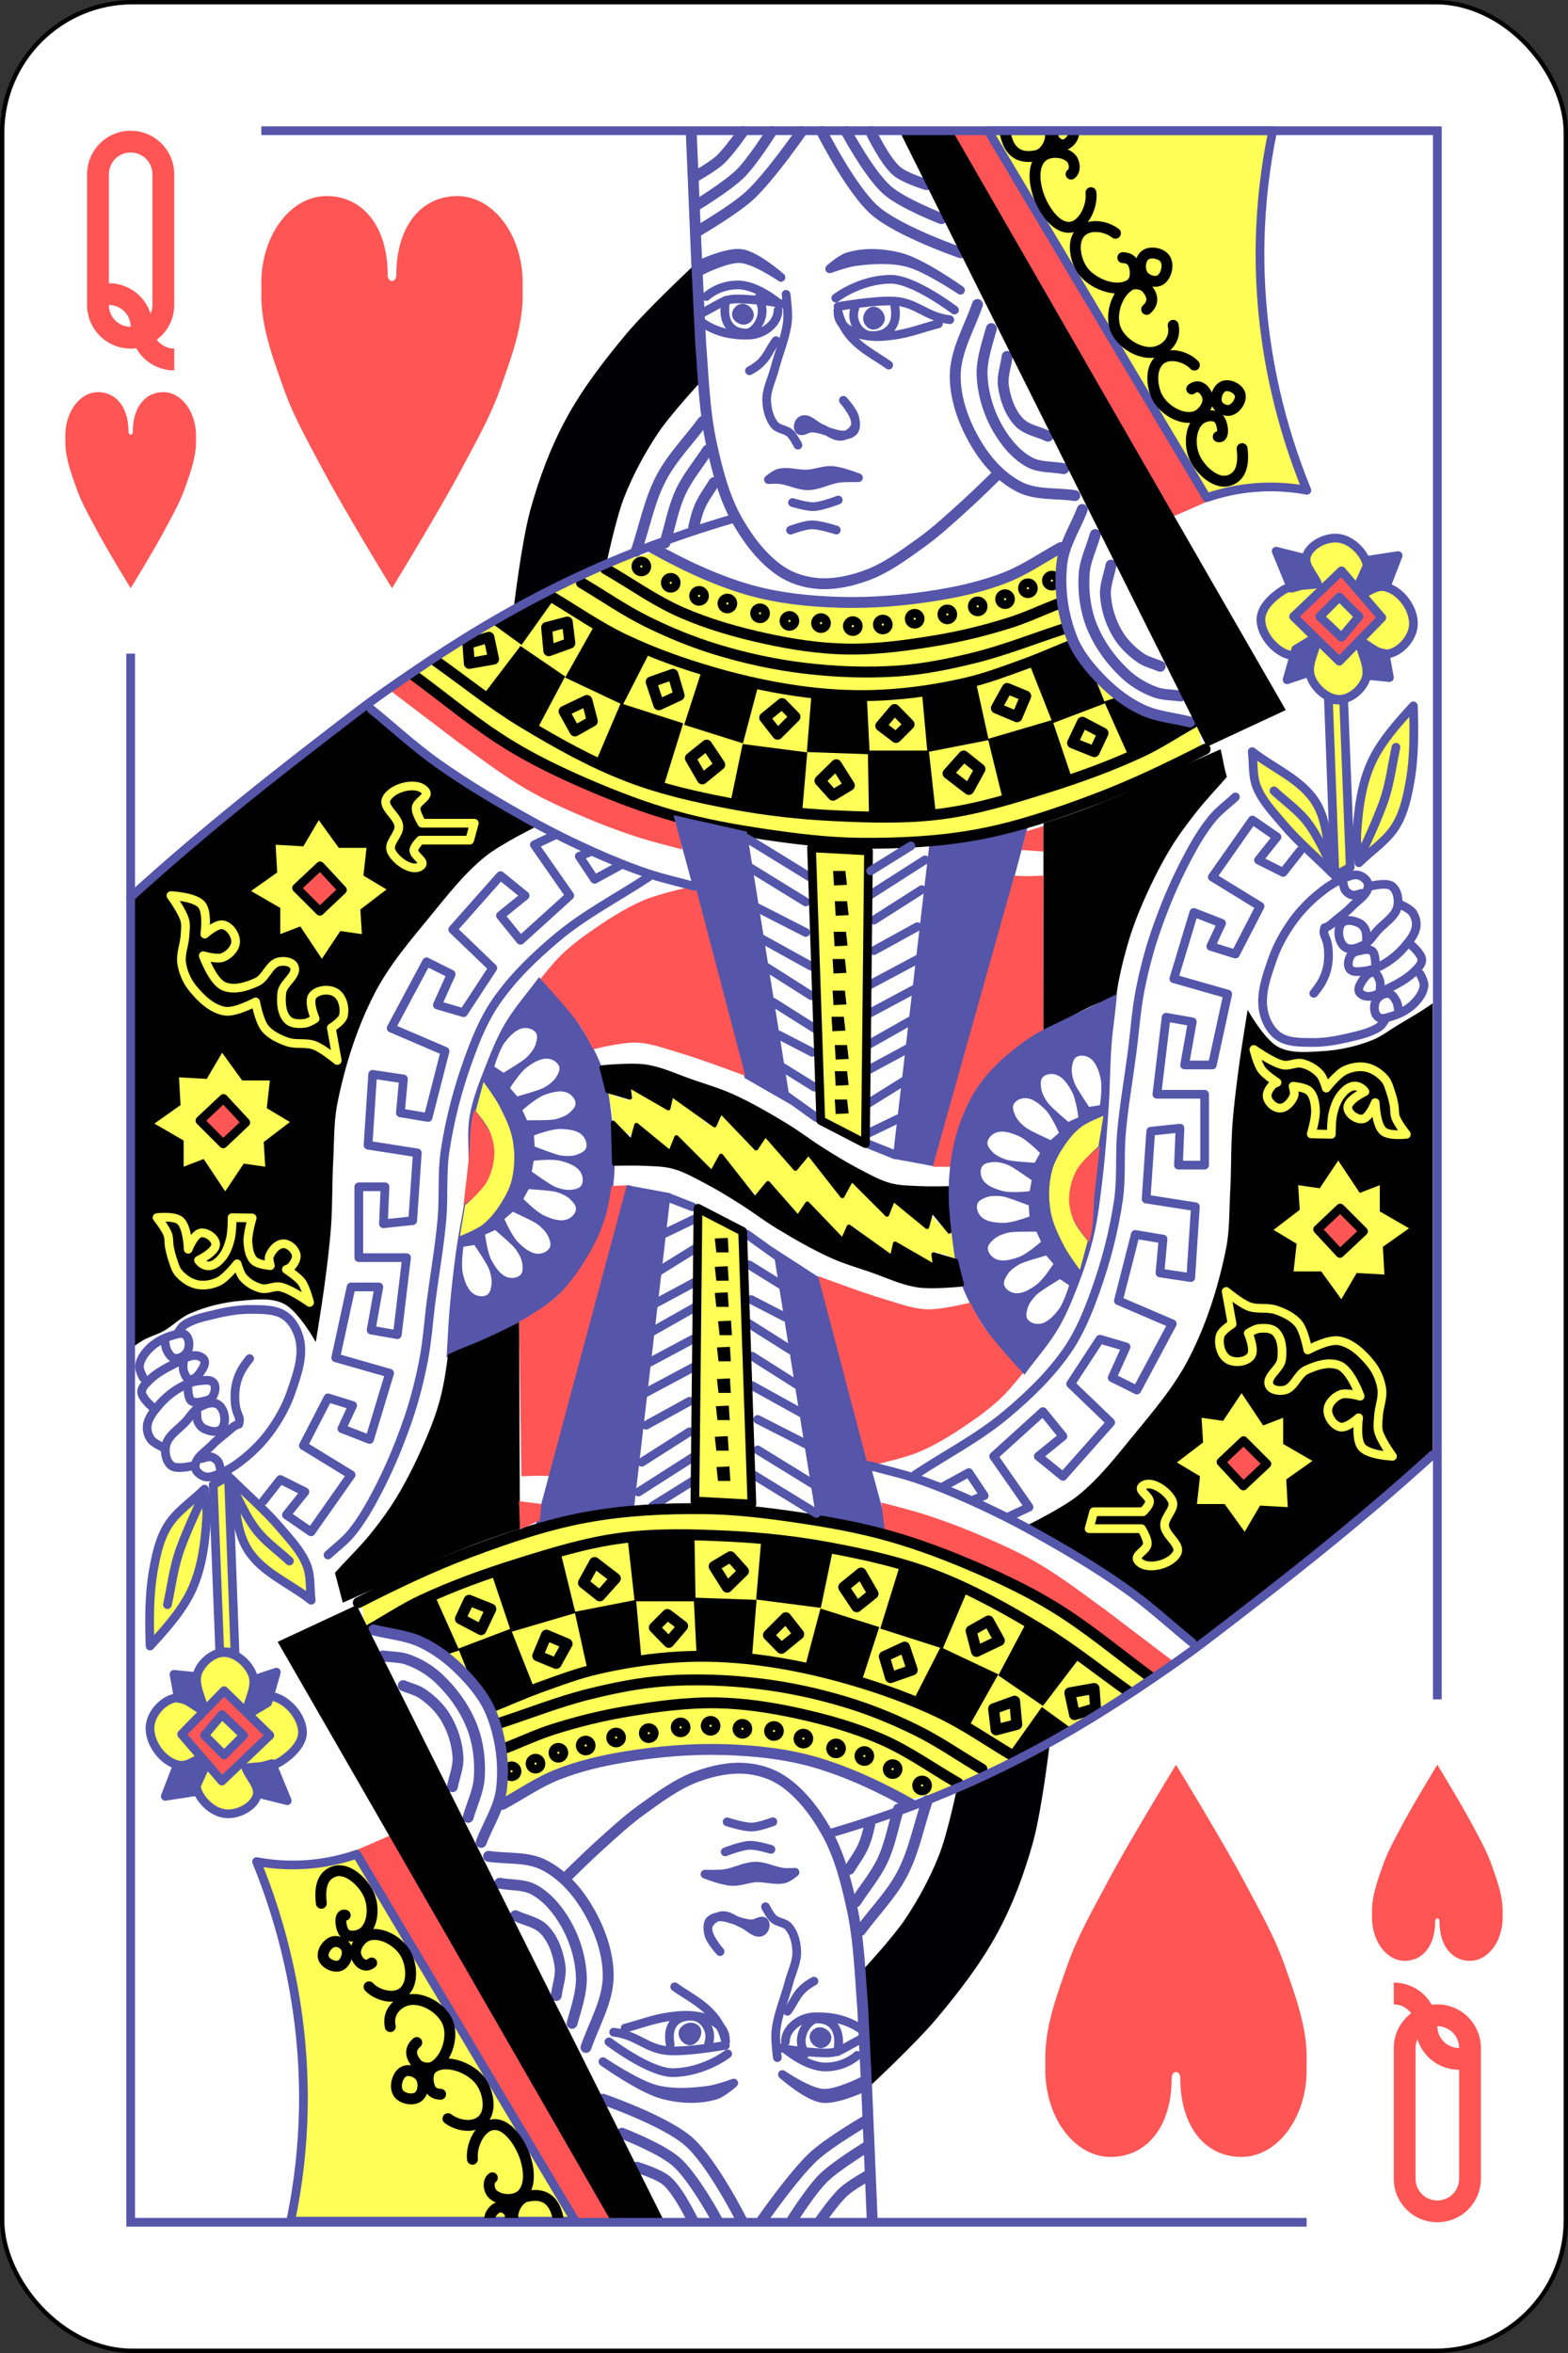 <svg xmlns="http://www.w3.org/2000/svg" xmlns:v="https://vecta.io/nano" xmlns:xlink="http://www.w3.org/1999/xlink" width="360" height="540"><rect width="100%" height="100%" fill="#333333" stroke="none"/><style>.B{stroke-linejoin:round}.C{fill:none}.D{stroke-width:2}.E{stroke-linecap:round}.F{stroke-width:2.5}.G{stroke:#55a}.H{stroke:#5456aa}.I{stroke:#000}.J{fill:#f55}.K{fill:#ff5}.L{fill:#55a}.M{fill:#ffff57}</style><rect width="359" height="539" x=".5" y=".5" fill="#fff" class="I" rx="29.944"/><path d="M30 30a10 10 0 0 0-10 10v30a10 10 0 0 0 10 10 10.12 10.12 0 0 0 1.281-.094A9.97 9.97 0 0 0 40 85v-5c-1.64 0-3.088-.812-4-2.031 2.424-1.825 4-4.701 4-7.969V40a10 10 0 0 0-10-10zm0 5a5 5 0 0 1 5 5v30c0 .716-.167 1.384-.437 2-1.275-4.056-5.085-7-9.562-7V40a5 5 0 0 1 5-5zm-5 35a5 5 0 0 1 5 5 5 5 0 0 1-5-5zm305 440a10 10 0 0 0 10-10v-30a10 10 0 0 0-10-10c-.434 0-.862.04-1.281.094-1.713-3.049-4.972-5.094-8.719-5.094v5c1.64 0 3.088.812 4 2.031-2.424 1.825-4 4.701-4 7.969v30a10 10 0 0 0 10 10zm0-5a5 5 0 0 1-5-5v-30c0-.716.167-1.384.438-2 1.275 4.057 5.085 7 9.563 7v25a5 5 0 0 1-5 5zm5-35a5 5 0 0 1-5-5 5 5 0 0 1 5 5z" class="J"/><path d="M144.719 248.656l-.5 3.281-.125.813-1.125-1.094-.281.531-3.156-1.406.844 3.719.344 2.906.375 1.219 3.875 2 1.094-2.5 5.594 5.156 2.25 2.094 1-2.906.563-1.625 6.406 6.156 2 1.969 1.188-2.562.688-1.437 5.906 7.219 2.124 2.437 1.531-1.937 1.25-1.562 5.095 6.001 2.188 2.531 1.188-3.125.281-.719 6.344 6.844 2.656 2.875.781-3.844.125-.594.906 1.125.25-.531 6.25 5.469 2.563 2.219.719-3.312.219-.969 1.094 1.063.063-.219 4.281 3.188 2.656 1.969.5-3.281.125-.812 1.125 1.094.281-.531 3.188 1.406-.625-2.75 1.031.313-1.346-3.209-2.654-2.197-1.875-2-1.094 2.5-5.594-5.156-2.25-2.094-1 2.906-.562 1.625-6.406-6.156-2-1.969-1.187 2.563-.687 1.438-5.906-7.219-1.771-2.348-1.531 1.938-1.25 1.563-5.448-6.089-2.187-2.531-1.187 3.125-.281.719-6.344-6.844-2.656-2.875-.781 3.844-.125.594-.906-1.125-.25.531-6.25-5.469-2.562-2.219-.719 3.313-.219.969-1.094-1.062-.062.219-4.281-3.187z" class="K"/><path d="M213.503 192.682l-8.546 73.211 10.071 1.871 20.988-78.16zm-89.759 31.595c-2.593 3.536-5.552 6.83-7.778 10.607-1.714 2.907-3.014 6.049-4.243 9.192-1.533 3.922-3.178 7.87-3.889 12.021-.756 4.416.053 8.974-.354 13.435-.553 6.059-2.021 12.001-2.828 18.031-.567 4.231-1.045 8.475-1.414 12.728-.327 3.764-.471 7.542-.707 11.314l9.546-4.596c3.81-1.928 7.836-3.533 11.314-6.01 3.803-2.709 7.455-5.807 10.253-9.546 2.368-3.165 4.057-6.855 5.303-10.607 1.252-3.769 1.859-7.763 2.109-11.727.281-4.456-.14-8.945-.695-13.375-.448-3.578-.891-7.218-2.121-10.607-1.512-4.164-3.884-7.996-6.364-11.667-1.453-2.151-3.205-4.089-4.95-6.01-1.008-1.111-2.121-2.121-3.182-3.182z" class="L"/><use class="J" xlink:href="#B"/><path d="M30 206l21.75-18.5c6.615-5.339 13.506-10.325 20.25-15.5l13-10 14.5 11.5c3.959 3.054 7.834 6.236 12 9 3.859 2.56 12 7 12 7s-8.387 4.103-12 7c-4.784 3.837-8.614 8.755-12.5 13.5-4.69 5.726-9.605 11.424-13 18-4.038 7.821-6.744 16.375-8.5 25-.9 4.422-.758 8.994-1 13.5-.268 4.996-.14 10.01-.5 15-.326 4.516-.906 9.011-1.5 13.5-.576 4.346-2 13-2 13s-3.886-7.008-7.25-8.75c-2.895-1.499-6.502-1.024-9.75-.75-4.109.346-8.229 1.332-12 3-2.198.972-3.894 2.841-6 4-1.438.791-3.062 1.209-4.5 2-1.053.579-3 2-3 2z"/><use fill="#000004" xlink:href="#C"/><path fill="#ff5455" d="M217.369 30l51.392 88.796 8.321-3.636L227.102 30z"/><path d="M292.217 30c-1.781 8.491-2.757 17.151-2.913 25.826-.203 11.302.99 22.625 3.478 33.652 1.774 7.865 4.206 15.582 7.261 23.043-3.991-.749-8.084-.954-12.13-.609-3.7.316-7.36 1.092-10.87 2.304L226.87 30h65.348" class="B D E G K"/><use fill="#ffff58" xlink:href="#D"/><g class="I B C F"><g class="E"><use xlink:href="#E"/><use xlink:href="#F"/></g><use xlink:href="#G"/><use class="E" xlink:href="#H"/><path d="M230.696 30c.913 5.884 4.284 6.336 7.304 5.696 2.106-.446 3.747-3.596 3.043-5.696m1.044 0c-1.016 1.694.584 3.169 1.826 3.261 1.37.101 3.011-1.934 2.519-3.261"/><use class="E" xlink:href="#I"/><use xlink:href="#J"/><use class="E" xlink:href="#K"/></g><g class="G B"><path d="M158.69 30l1.25 29.869.937 19.055c.607 7.727.827 15.548 2.499 23.116 1.328 6.013 2.875 12.15 5.935 17.493 2.531 4.42 5.763 8.725 9.996 11.558 2.463 1.648 5.48 2.58 8.434 2.811 3.789.297 7.679-.561 11.246-1.874 4.558-1.678 8.548-4.667 12.495-7.497 3.662-2.626 6.962-5.729 10.309-8.747 2.57-2.318 7.497-7.185 7.497-7.185" class="C F"/><g class="E C"><path d="M170.56 30.193s-3.231 4.665-5.31 6.56c-1.665 1.517-5.623 3.749-5.623 3.749m17.494-10.309s-4.321 6.863-7.185 9.684c-2.923 2.88-9.996 7.185-9.996 7.185m24.053-16.869s-7.246 10.413-11.871 14.682c-3.523 3.252-11.871 8.122-11.871 8.122m28.428-22.804s6.702 13.33 12.183 18.118c5.506 4.81 19.68 9.684 19.68 9.684" class="F"/><path d="M194.302 30.193s5.276 9.822 9.371 13.432c3.529 3.111 12.495 6.56 12.495 6.56" class="F"/><path d="M199.924 30.193s3.194 6.709 5.935 9.059c1.91 1.638 6.872 3.124 6.872 3.124" class="F"/><use class="D" xlink:href="#L"/></g><g class="L D"><use xlink:href="#M"/><use xlink:href="#N"/><use xlink:href="#O"/><use xlink:href="#P"/></g><g class="C E D"><path d="M192.453 114.754s-3.678 1.442-5.616 1.513c-1.656.061-4.881-.938-4.881-.938m-3.289-45.796s-4.791-4.101-9.136-4.142c-4.65-.044-7.392 2.662-7.392 2.662m56.997 3.102s-9.376-7.14-14.706-7.066c-7.19.1-12.541 4.317-12.541 4.317m26.167 4.972c-5.516-.693-7.469-3.855-12.543-4.252-4.351-.341-13.101 1.231-13.101 1.231m-30.788 1.259c5.033-2.648 4.77-3.255 9.849-2.926 6.552.425 8.416 1.212 8.065 1.072m35.905 4.55c-4.938 1.285-7.292 2.526-12.893 2.904-4.15.28-9.712-1.033-10.135-5.171"/><path d="M205.441 70.302c.952 5.125-2.451 7.071-5.806 6.673-2.276-.27-4.423-3.247-3.371-6.198"/></g><g class="L D"><path d="M199.177 73.152c-.019-.744.611-1.743 1.355-1.775.806-.035 1.68.983 1.629 1.788-.048.754-.972 1.531-1.726 1.47-.646-.052-1.242-.835-1.259-1.483z"/><use xlink:href="#Q"/></g><g class="C E"><path d="M178.166 78.178c-1.935 2.523-2.046 4.74-6.095 6.912m20.29-13.842c1.609 7.205 7.236 9.358 11.682 12.543m-42.502-9.545c2.711 1.793 6.166 2.827 10.551 2.643 3.249-.136 6.52-2.665 6.536-5.667m-11.986-2.303c-.977 4.985 1.136 7.632 4.942 7.495 1.674-.06 5.045-4.168 2.475-7.994m17.955 53.224s-3.755-1.23-5.693-1.191c-1.656.034-4.82 1.215-4.82 1.215" class="D"/><g class="F"><use xlink:href="#R"/><use xlink:href="#S"/><use xlink:href="#T"/><use xlink:href="#U"/><use xlink:href="#V"/><path d="M161.393 96.7c-3.194 4.329-7.085 8.222-9.581 12.988-2.749 5.249-3.833 11.214-5.749 16.821m16.395-23.208c-2.058 3.194-4.57 6.137-6.175 9.581-1.726 3.703-2.413 7.807-3.62 11.711m11.285-13.84c-1.065 1.774-2.357 3.431-3.194 5.323-.697 1.577-.994 2.753-1.49 4.953"/><use xlink:href="#W"/></g></g></g><g class="I B C E F"><use xlink:href="#X"/><use xlink:href="#Y"/><use xlink:href="#Z"/><use xlink:href="#a"/></g><path d="M125.18 136.163l-12.68 6.587 7.25 5.25 7.18-10.087zm11.239 7.494L129.75 155.5l13.25 6.25 5.75-11.25zM161 154.25l-3.919 12.093 13.5 4.25L174 157.657zm25.25 5.75l-1 12.593 14.424.506L199 159.5z"/><path d="M211.75 159.75l1.163 12.843 14.087-2.75-2.907-13.18zm24.663-7.18l5.293 13.397 12.029-4.57L250.75 154l-4.5-6.25zM111.5 158.75l8-10.5 10.25 7-6.419 12.093zm25.244 16.18l5.761-13.523L156.848 166l-4.348 14z"/><path d="M167.669 184.36l2.831-13.61 14.843 1.919-1.169 13.674zm31.831 2.39l-.25-14.5h14l1.5 13.5-15.5 2zm30.5-4.25l-3.174-12.924 14.767-4.337 4.337 12.848-15.68 5.413zm28.75-9.75L253.5 161l3-1 15.75 7z"/><g class="B C F I"><path d="M107.413 147.68l.337 4.57 5.581-.989-1.081-5.011zM125.5 144l4.75-1.25.587 4.843-4.837 1.75zm4 19.25l5.25-2.5 1.25 4.75-4 2.25zm20-6.75l5-1.75 1.424 4.843-4.674 2.157zm9 17.5l2.75 4.75 4-3.25-3-4.5zm17.064-9.285l3.988-3.25 2.977 3.035-4 4zm12.686 14.459L192 175.5l3 4.75-3.75 2.25zm13.965-12.596l3.174-3.75 3.331 3.407-3 3zm15.448 10.928l3.587-4.006 3.75 3-2.565 4.669zM228.75 162.5l2.5-4.5 4.25 1.75-2 4.75zm17.5 8l2.25-4.75 4.75 2.5-2 4.25z"/><use class="E" xlink:href="#b"/><use xlink:href="#c"/><use x="6.75" y="3.75" xlink:href="#c"/><use x="13.25" y="6.75" xlink:href="#c"/><use x="19.75" y="8.5" xlink:href="#c"/><use x="27.25" y="10.75" xlink:href="#c"/><use x="34" y="12.5" xlink:href="#c"/><use x="41.25" y="13" xlink:href="#c"/><use x="48.55" y="13.687" xlink:href="#c"/><use x="55.437" y="13.324" xlink:href="#c"/><use x="62.75" y="12" xlink:href="#c"/><use x="70.25" y="11" xlink:href="#c"/><use x="77.225" y="9.162" xlink:href="#c"/><use x="83.5" y="7.5" xlink:href="#c"/><use x="88.75" y="5" xlink:href="#c"/><use x="94.25" y="3.25" xlink:href="#c"/></g><g class="G E B C"><g class="D"><use xlink:href="#d"/><use xlink:href="#e"/><use xlink:href="#f"/><use xlink:href="#g"/><use xlink:href="#h"/><use xlink:href="#i"/></g><use class="F" xlink:href="#j"/><path d="M168.207 119.057c-29.428 8.653-51.29 20.051-74.051 35.631-3.961 2.711-7.915 5.438-11.73 8.351C64.484 176.735 47.201 190.239 30 205.9" class="D"/></g><path d="M206.484 30l70.598 141.389 18.118-8.434L218.667 30z"/><g class="B C D E H"><path d="M60.458 344.485l3.889-4.95 5.657 2.828-4.243 5.303 5.657 3.889 9.192-13.081-10.96-6.718 5.657-10.96 5.657 1.768-2.475 5.303 6.364 2.475 4.596-15.203-12.374-3.536 3.536-16.263h6.364l-1.768 9.899 6.01 1.061 2.121-17.678h-10.96V272.36h6.01l-.354 8.485 6.718-.707 1.061-15.556-11.314-1.768 1.061-16.263 7.071 1.061-.707 7.778 6.364 1.061 3.889-15.203-12.374-5.303 8.132-15.203 5.657 2.828-3.182 7.071 6.01 1.768 6.718-10.253-9.192-8.839 10.96-12.374 5.657 4.596-5.657 4.596 4.596 5.657 11.314-10.253-8.132-11.667 5.023-2.371m7.487 4.131l-2.202.881 3.523 5.284 6.165-3.376"/><use xlink:href="#k"/></g><use class="M" xlink:href="#l"/><path d="M68.091 203.794l5.406-5.077 5.119 5.521-5.18 4.897z" class="B D I J"/><path d="M154.624 187.068l16.849 3.786 10.046 62.604-10.546-6.053z" class="L"/><g class="J"><use xlink:href="#m"/><use xlink:href="#n"/></g><use fill="#fff" xlink:href="#o"/><use class="K" xlink:href="#p"/><path d="M138.131 244.985s6.707-.687 10.008-.202c3.798.558 7.327 2.296 10.96 3.536 2.964 1.011 5.981 1.901 8.839 3.182 4.283 1.92 8.355 4.294 12.374 6.718 2.911 1.756 5.607 3.849 8.485 5.657 2.55 1.602 5.107 3.205 7.778 4.596 2.526 1.316 5.028 2.795 7.778 3.536 2.287.616 4.705.589 7.071.707 2.119.106 6.364 0 6.364 0l.177 9.899-4.066-4.95-1.061 3.889-7.778-6.364-1.414 3.536-8.132-8.132-2.121 3.889-7.778-9.899-2.987 3.615-6.912-7.858-2.121 3.182-8.132-8.485-1.414 3.182-9.899-7.071-.707 3.182-9.192-5.303.354 2.828-5.116-1.494z" class="B I"/><path d="M234.556 195.072l5.094.352-.002-5.844-4.023 1.202z" class="J"/><path d="M239.476 236.836l.111-47.914c6.01-1.886 10.942-3.71 16.281-5.907 5.276-2.171 10.338-4.83 15.539-7.175l8.839-3.889c.681 2.841.637 3.625 1.439 6.345-2.357 2.711-4.852 5.307-7.071 8.132-2.142 2.725-4.228 5.512-6.01 8.485-2.574 4.295-4.761 8.826-6.718 13.435-1.229 2.896-2.281 5.873-3.139 8.899-1.038 3.662-2.062 8.097-2.416 11.161-3.064 1.532-4.314 1.762-6.408 2.78-3.56 1.731-6.44 3.644-10.447 5.647z"/><path d="M239.597 200.942l-.01 37.83-7.071 5.303-7.425 8.485-3.536 8.132-1.414 7.071h-6.01l18.758-66.822c2.362.234 4.346.113 6.708 0z" class="J"/><g class="B D"><g stroke="#ff5"><use xlink:href="#q"/><path d="M39.244 205.538s5.501.227 7.071 2.121c1.437 1.733.707 6.718.707 6.718s2.707-2.496 4.243-2.121c1.557.38 2.865 2.287 2.828 3.889-.035 1.509-1.444 2.934-2.828 3.536-1.409.612-4.596-.354-4.596-.354s2.098 5.812 4.636 6.976c2.363 1.084 5.382.133 7.738-.966 2.041-.951 2.757-4.086 4.95-4.596 1.198-.279 3.034-.063 3.536 1.061.902 2.022-2.587 3.809-2.828 6.01-.234 2.134-.128 4.79 1.414 6.284.948.919 2.578.901 3.889.747.854-.1 2.351-1.061 2.351-1.061s-1.671-3.873-.583-5.263c1.099-1.405 3.791-1.652 5.303-.707 1.58.987 2.196 3.49 1.768 5.303-.3 1.273-2.774 2.774-2.774 2.774l1.36 7.479s-3.283-2.738-5.249-3.467c-1.958-.726-4.245-.096-6.214-.791-1.902-.67-3.887-1.599-5.154-3.168-1.335-1.653-2.121-6.01-2.121-6.01s-4.643 2.524-7.071 2.121c-3-.498-5.513-2.937-7.425-5.303-1.313-1.625-2.19-3.684-2.489-5.752-.302-2.083.646-4.167.762-6.269.065-1.177.265-2.397-.04-3.536-.56-2.09-3.182-5.657-3.182-5.657z"/><use xlink:href="#r"/></g><g class="C E H"><use xlink:href="#s"/><path d="M171.491 192.414l14.478 8.882M172 199l13 8m-12.25.75L185 214m-10.5 1.25l11.75 6.5M176 222l10.25 6.5m-8.75 1.5l9.5 6m-8.25 1.5l7.75 4m-6.75 3.5l7.25 4.5m25.379-52.168l-12.728 8.132m11.97-1.296l-11 7m10 1.5l-10 5.5m10.5 1.75l-11.25 6m10.75.75l-10.75 5.75m10.25 1.25l-11.5 6.5m10.25.25l-9.75 5.25m8.75 2.25l-9.25 5.75M187.5 256.5l-6.799-4.866m25.549 5.116L199.5 260m-.207 2.528l6.237 2.5"/></g><use class="H K" xlink:href="#t"/><path d="M296.5 135l-3.5-8.5 6 1.5 3 5.5zm15.5-1l2.5-5.5 6.5-1-2.5 6.5zm1.5 15l.5 6 5 .5-1-5.5zm-16 0l-2 7 4.5-1.5 2.5-8.5z" class="L H"/><g class="K H"><path d="M305 160.5l1.5 40.5 3.5-2-1.5-38.25z"/><use xlink:href="#u"/></g><path d="M320.5 171.5c-.833 3.833-1.324 7.758-2.5 11.5-1.299 4.134-5 12-5 12h0" class="C E H"/><use class="H K" xlink:href="#v"/><path d="M292.5 181.5c2.5 2.333 5.378 4.319 7.5 7 2.502 3.161 4 7 6 10.5" class="C E H"/><path d="M297 141.5l11-10.5 9.25 10.75-9.75 10z" class="H J"/><path d="M303 141.5l4.5-4.5 4.5 4.5-4 4.75z" class="H K"/></g><path d="M41.454 253.611l-.354-6.364 6.364.354L51 241.59l4.596 6.364h6.364l-.707 6.364 5.303 3.182-6.01 4.596.354 5.657-4.95-.707-4.243 6.364-4.95-7.425-4.596 1.768v-6.01l-6.718-3.889z" class="M"/><path d="M45.905 257.17l5.406-5.077 5.119 5.521-5.18 4.897z" class="B D I J"/><g fill="#fff"><use xlink:href="#w"/><use xlink:href="#x"/><use xlink:href="#y"/><use xlink:href="#z"/><use xlink:href="#AA"/><use xlink:href="#AB"/><use xlink:href="#AC"/><use xlink:href="#AD"/></g><path d="M186.323 194.578l2.121 62.579 10.253 5.303.707-67.175z" class="B D I K"/><use xlink:href="#AE"/><use x=".387" y="6.954" xlink:href="#AE"/><use x=".137" y="13.954" xlink:href="#AE"/><use x="-.113" y="20.204" xlink:href="#AE"/><use x="-.113" y="27.454" xlink:href="#AE"/><use x="-.363" y="33.454" xlink:href="#AE"/><use x=".387" y="39.954" xlink:href="#AE"/><use x=".387" y="45.954" xlink:href="#AE"/><use x=".387" y="52.454" xlink:href="#AE"/><path d="M209.125 194.125l-9.25 5.75" class="B C D E H"/><g transform="matrix(-1 0 0 -1 358.95 1052.112)"><path d="M239.765 748.66l-.177-47.376c6.01-1.886 10.942-3.71 16.281-5.907 5.276-2.171 10.338-4.83 15.539-7.175l8.839-3.889 1.802 6.829c-2.357 2.711-5.711 5.904-8.282 9.1-2.172 2.701-4.228 5.512-6.01 8.485-2.574 4.295-4.761 8.826-6.718 13.435-1.229 2.896-2.338 5.858-3.139 8.899-.879 3.337-1.457 7.128-1.811 10.192-3.064 1.532-5.252 2.169-7.84 3.34-2.858 1.293-4.478 2.062-8.485 4.066z"/><path d="M154.624 699.43l16.849 3.786 10.046 62.604-10.723-6.937z" class="L"/><path d="M209.125 706.487l-9.25 5.75" class="B C D E H"/><path d="M239.234 713.304l.53 35.477s-6.139 3.436-8.662 5.834c-3.061 2.908-5.478 6.482-7.601 10.132-1.486 2.555-2.651 5.311-3.536 8.132-.719 2.294-1.414 7.071-1.414 7.071l-4.419.177 18.031-66.822c2.362.234 4.709.113 7.071 0z" class="J"/><path d="M213.503 705.044l-8.546 73.211 10.071 1.871 20.988-78.16zm-89.759 31.595c-2.593 3.536-5.552 6.83-7.778 10.607-1.714 2.907-3.014 6.049-4.243 9.192-1.533 3.922-2.92 7.922-3.889 12.021-1.042 4.409-1.516 8.936-2.048 13.435-.66 5.578-1.054 11.186-1.417 16.791-.294 4.537-.277 9.092-.617 13.625-.292 3.896-.985 7.885-1.221 11.656l9.546-4.596c3.81-1.928 7.836-3.533 11.314-6.01 3.803-2.709 7.455-5.807 10.253-9.546 2.368-3.165 4.057-6.855 5.303-10.607 1.252-3.769 1.859-7.763 2.109-11.727.281-4.456-.14-8.945-.695-13.375-.448-3.578-.891-7.218-2.121-10.607-1.512-4.164-3.884-7.996-6.364-11.667-1.453-2.151-3.205-4.089-4.95-6.01-1.008-1.111-2.121-2.121-3.182-3.182z" class="L"/><use y="512.362" class="J" xlink:href="#B"/><path d="M30 718.362l21.75-18.5c6.615-5.339 13.506-10.325 20.25-15.5l13-10 14.5 11.5c3.959 3.054 7.834 6.236 12 9 3.859 2.56 12 7 12 7s-8.387 4.103-12 7c-4.784 3.837-8.614 8.755-12.5 13.5-4.69 5.726-9.605 11.424-13 18-4.038 7.821-6.744 16.375-8.5 25-.9 4.422-.758 8.994-1 13.5-.268 4.996-.14 10.01-.5 15-.326 4.516-.906 9.011-1.5 13.5-.576 4.346-2 13-2 13s-3.763-6.77-7-8.5c-2.955-1.579-6.656-1.192-10-1a37.88 37.88 0 0 0-11.5 2.5c-2.158.84-4.007 2.321-6 3.5l-5 3c-1.016.643-3 2-3 2z"/><use y="512.362" fill="#000004" xlink:href="#C"/><path fill="#ff5455" d="M217.369 542.362l51.392 88.796 8.321-3.636-49.981-85.161z"/><path d="M292.217 542.362c-1.781 8.491-2.757 17.151-2.913 25.826-.203 11.302.99 22.625 3.478 33.652 1.774 7.865 4.206 15.582 7.261 23.043-3.991-.749-8.084-.954-12.13-.609-3.7.316-7.36 1.092-10.87 2.304l-50.174-84.217h65.348" class="B D E G K"/><use y="512.362" fill="#ffff58" xlink:href="#D"/><g class="C B"><g class="E F I"><use y="512.362" xlink:href="#E"/><use y="512.362" xlink:href="#F"/></g><use y="512.362" class="F I" xlink:href="#G"/><use y="512.363" class="E F I" xlink:href="#H"/><path d="M230.696 542.362c.913 5.884 4.284 6.336 7.304 5.696 2.106-.446 3.747-3.596 3.043-5.696m1.044 0c-1.016 1.694.584 3.169 1.826 3.261 1.37.101 3.011-1.934 2.519-3.261" class="F I"/><use y="512.362" class="E F I" xlink:href="#I"/><use y="512.362" class="F I" xlink:href="#J"/><use y="512.363" class="E F I" xlink:href="#K"/><g class="G"><path d="M158.69 542.362l1.25 29.869.937 19.055c.607 7.726.827 15.548 2.499 23.116 1.328 6.013 2.875 12.15 5.935 17.493 2.531 4.42 5.763 8.725 9.996 11.558 2.463 1.648 5.48 2.58 8.434 2.811 3.789.297 7.679-.561 11.246-1.874 4.558-1.678 8.548-4.667 12.495-7.497 3.662-2.626 6.962-5.729 10.309-8.747 2.57-2.318 7.497-7.185 7.497-7.185" class="F"/><g class="E"><path d="M170.56 542.555s-3.231 4.665-5.31 6.56c-1.665 1.517-5.623 3.749-5.623 3.749m17.494-10.309s-4.321 6.863-7.185 9.684c-2.923 2.88-9.996 7.185-9.996 7.185m24.053-16.869s-7.246 10.413-11.871 14.682c-3.523 3.252-11.871 8.122-11.871 8.122m28.428-22.804s6.702 13.33 12.183 18.118c5.506 4.81 19.68 9.684 19.68 9.684" class="F"/><path d="M194.302 542.555s5.276 9.822 9.371 13.432c3.529 3.111 12.495 6.56 12.495 6.56" class="F"/><path d="M199.924 542.555s3.194 6.709 5.935 9.059c1.91 1.638 6.872 3.124 6.872 3.124" class="F"/><use y="512.362" class="D" xlink:href="#L"/></g></g></g><g class="L B D G"><use y="512.362" xlink:href="#M"/><use y="512.362" xlink:href="#N"/><use y="512.362" xlink:href="#O"/><use y="512.362" xlink:href="#P"/></g><g class="C E B D G"><path d="M192.453 627.116s-3.678 1.442-5.616 1.513c-1.656.061-4.881-.938-4.881-.938m-3.289-45.796s-4.791-4.101-9.136-4.142c-4.65-.044-7.392 2.662-7.392 2.662m56.997 3.102s-9.376-7.14-14.706-7.066c-7.19.1-12.541 4.317-12.541 4.317m26.167 4.972c-5.516-.693-7.469-3.855-12.543-4.252-4.351-.341-13.101 1.231-13.101 1.231m-30.788 1.259c5.033-2.648 4.77-3.255 9.849-2.926 6.552.425 8.416 1.212 8.065 1.072m35.905 4.55c-4.938 1.285-7.292 2.526-12.893 2.904-4.15.28-9.712-1.033-10.135-5.171"/><path d="M205.077 582.883c.952 5.125-2.087 6.852-5.442 6.454-2.276-.27-4.423-3.247-3.371-6.198"/></g><g class="L B D G"><path d="M198.959 586.024c-.193-.904.671-2.221 1.574-2.285.79-.056 1.69.984 1.629 1.788-.056.738-.987 1.348-1.726 1.397-.575.038-1.357-.337-1.477-.901z"/><use y="512.362" xlink:href="#Q"/></g><g class="C E B"><path d="M178.166 590.54c-1.935 2.523-2.046 4.74-6.095 6.912m20.29-13.842c1.609 7.205 7.236 9.358 11.682 12.543m-42.502-9.545c2.711 1.793 6.166 2.827 10.551 2.643 3.249-.136 6.52-2.665 6.536-5.667m-11.986-2.303c-.977 4.985 1.136 7.632 4.942 7.495 1.674-.06 5.045-4.168 2.475-7.994m17.955 53.224s-3.755-1.23-5.693-1.191c-1.656.034-4.82 1.215-4.82 1.215" class="D G"/><g class="F"><use y="512.363" class="G" xlink:href="#R"/><use y="512.363" class="G" xlink:href="#S"/><use y="512.362" class="G" xlink:href="#T"/><use y="512.362" class="G" xlink:href="#U"/><use y="512.362" class="G" xlink:href="#V"/><path d="M161.393 609.063c-3.194 4.329-7.085 8.222-9.581 12.988-2.749 5.249-3.833 11.214-5.749 16.821m16.395-23.209c-2.058 3.194-4.57 6.137-6.175 9.581-1.726 3.703-2.413 7.807-3.62 11.711m11.285-13.84c-1.065 1.774-2.357 3.431-3.194 5.323-.697 1.577-.994 2.753-1.49 4.953" class="G"/><use y="512.362" class="G" xlink:href="#W"/><g class="I"><use y="512.362" xlink:href="#X"/><use y="512.362" xlink:href="#Y"/><use y="512.363" xlink:href="#Z"/><use y="512.362" xlink:href="#a"/></g></g></g><path d="M125.18 648.525l-12.68 6.587 7.25 5.25 7.18-10.087zm11.239 7.494l-6.669 11.843 13.25 6.25 5.75-11.25zM161 666.612l-3.919 12.093 13.5 4.25L174 670.019zm25.25 5.75l-1 12.593 14.424.506-.674-13.598z"/><path d="M211.75 672.112l1.163 12.843 14.087-2.75-2.907-13.18zm24.663-7.18l5.293 13.397 12.029-4.57-2.985-7.398-4.5-6.25zm-124.913 6.18l8-10.5 10.25 7-6.419 12.093zm25.244 16.18l5.761-13.523 14.343 4.593-4.348 14z"/><path d="M167.669 696.722l2.831-13.61 14.843 1.919-1.169 13.674zm31.831 2.39l-.25-14.5h14l1.5 13.5-15.5 2zm30.5-4.25l-3.174-12.924 14.767-4.337 4.337 12.848-15.68 5.413zm28.75-9.75l-5.25-11.75 3-1 15.75 7z"/><g class="B C"><g class="F I"><path d="M107.413 660.042l.337 4.57 5.581-.989-1.081-5.011zm18.087-3.68l4.75-1.25.587 4.843-4.837 1.75zm4 19.25l5.25-2.5 1.25 4.75-4 2.25zm20-6.75l5-1.75 1.424 4.843-4.674 2.157zm9 17.5l2.75 4.75 4-3.25-3-4.5zm17.064-9.285l3.988-3.25 2.977 3.035-4 4zm12.686 14.459l3.75-3.674 3 4.75-3.75 2.25zm13.965-12.596l3.174-3.75 3.331 3.407-3 3zm15.448 10.928l3.587-4.006 3.75 3-2.565 4.669zm11.087-15.006l2.5-4.5 4.25 1.75-2 4.75zm17.5 8l2.25-4.75 4.75 2.5-2 4.25z"/><use y="512.362" class="E" xlink:href="#b"/><use y="512.362" xlink:href="#c"/><use x="6.75" y="516.112" xlink:href="#c"/><use x="13.25" y="519.112" xlink:href="#c"/><use x="19.75" y="520.862" xlink:href="#c"/><use x="27.25" y="523.112" xlink:href="#c"/><use x="34" y="524.862" xlink:href="#c"/><use x="41.25" y="525.362" xlink:href="#c"/><use x="48.55" y="526.049" xlink:href="#c"/><use x="55.437" y="525.686" xlink:href="#c"/><use x="62.75" y="524.362" xlink:href="#c"/><use x="70.25" y="523.362" xlink:href="#c"/><use x="77.225" y="521.524" xlink:href="#c"/><use x="83.5" y="519.862" xlink:href="#c"/><use x="88.75" y="517.362" xlink:href="#c"/><use x="94.25" y="515.612" xlink:href="#c"/></g><g class="D E G"><use y="512.362" xlink:href="#d"/><use y="512.362" xlink:href="#e"/><use y="512.362" xlink:href="#f"/><use y="512.362" xlink:href="#g"/><use y="512.362" xlink:href="#h"/><use y="512.362" xlink:href="#i"/></g><use y="512.362" class="E F G" xlink:href="#j"/><path d="M168.207 631.419c-29.428 8.653-51.29 20.051-74.051 35.631-3.961 2.711-7.915 5.438-11.73 8.351C64.484 689.098 47.201 702.601 30 718.262" class="D E G"/></g><path d="M206.484 542.362l70.598 141.389 18.118-8.434-76.534-132.955z"/><g class="B C D E H"><path d="M60.458 856.847l3.889-4.95 5.657 2.828-4.243 5.303 5.657 3.889 9.192-13.081-10.96-6.718 5.657-10.96 5.657 1.768-2.475 5.303 6.364 2.475 4.596-15.203-12.374-3.536 3.536-16.263h6.364l-1.768 9.899 6.01 1.061 2.121-17.678h-10.96v-16.263h6.01l-.354 8.485 6.718-.707 1.061-15.556-11.314-1.768 1.061-16.263 7.071 1.061-.707 7.778 6.364 1.061 3.889-15.203-12.374-5.303 8.132-15.203 5.657 2.828-3.182 7.071 6.01 1.768 6.718-10.253-9.192-8.839 10.96-12.374 5.657 4.596-5.657 4.596 4.596 5.657 11.314-10.253-8.132-11.667 5.023-2.371m7.487 4.131l-2.202.881 3.523 5.284 6.165-3.376"/><use y="512.362" xlink:href="#k"/></g><use y="512.362" class="M" xlink:href="#l"/><g class="J"><path d="M68.091 716.156l5.406-5.077 5.119 5.521-5.18 4.897z" class="B D I"/><use y="512.362" xlink:href="#m"/><use y="512.362" xlink:href="#n"/></g><use y="512.362" fill="#fff" xlink:href="#o"/><use y="512.362" class="K" xlink:href="#p"/><path d="M138.131 757.347s6.707-.687 10.008-.202c3.798.558 7.327 2.296 10.96 3.536 2.964 1.011 5.981 1.901 8.839 3.182 4.283 1.92 8.355 4.294 12.374 6.718 2.911 1.756 5.607 3.849 8.485 5.657 2.55 1.602 5.107 3.205 7.778 4.596 2.526 1.316 5.028 2.795 7.778 3.536 2.287.616 4.705.589 7.071.707 2.167.108 6.508 0 6.508 0l.265 9.369-4.298-4.419-1.061 3.889-7.778-6.364-1.414 3.536-8.132-8.132-2.121 3.889-7.778-9.899-2.987 3.615-6.912-7.858-2.121 3.182-8.132-8.485-1.414 3.182-9.899-7.071-.707 3.182-9.192-5.303.354 2.828-5.116-1.494z" class="B I"/><path d="M234.638 706.941l5.169.659-.28-6.505-4.536 2.134z" class="J"/><g class="B D"><g stroke="#ff5"><use y="512.362" xlink:href="#q"/><path d="M39.244 717.901s5.501.227 7.071 2.121c1.437 1.733.707 6.718.707 6.718s2.707-2.496 4.243-2.121c1.557.38 2.865 2.287 2.828 3.889-.035 1.509-1.444 2.934-2.828 3.536-1.409.612-4.596-.354-4.596-.354s2.098 5.812 4.636 6.976c2.363 1.084 5.382.133 7.738-.966 2.041-.951 2.757-4.086 4.95-4.596 1.198-.279 3.034-.063 3.536 1.061.902 2.022-2.587 3.809-2.828 6.01-.234 2.134-.128 4.79 1.414 6.284.948.919 2.578.901 3.889.747.854-.1 2.351-1.061 2.351-1.061s-1.671-3.873-.583-5.263c1.099-1.405 3.791-1.652 5.303-.707 1.58.987 2.196 3.49 1.768 5.303-.3 1.273-2.774 2.774-2.774 2.774l1.36 7.479s-3.283-2.737-5.249-3.467c-1.958-.726-4.245-.096-6.214-.791-1.902-.67-3.887-1.599-5.154-3.168-1.335-1.653-2.121-6.01-2.121-6.01s-4.643 2.524-7.071 2.121c-3-.498-5.513-2.937-7.425-5.303-1.313-1.625-2.19-3.684-2.489-5.752-.302-2.083.646-4.167.762-6.269.065-1.177.265-2.397-.04-3.536-.56-2.09-3.182-5.657-3.182-5.657z"/><use y="512.362" xlink:href="#r"/></g><g class="C E H"><use y="512.362" xlink:href="#s"/><path d="M171.491 704.776l14.478 8.882M172 711.362l13 8m-12.25.75l12.25 6.25m-10.5 1.25l11.75 6.5m-10.25.25l10.25 6.5m-8.75 1.5l9.5 6m-8.25 1.5l7.75 4m-6.75 3.5l7.25 4.5m25.379-52.168l-12.728 8.132m11.97-1.296l-11 7m10 1.5l-10 5.5m10.5 1.75l-11.25 6m10.75.75l-10.75 5.75m10.25 1.25l-11.5 6.5m10.25.25l-9.75 5.25m8.75 2.25l-9.25 5.75m-11.121 2.832l-6.799-4.866m25.549 5.116l-6.75 3.25m.5 2.793l5.53 2.146"/></g><use y="512.362" class="H K" xlink:href="#t"/><path d="M296.5 647.362l-3.5-8.5 6 1.5 3 5.5zm15.5-1l2.5-5.5 6.5-1-2.5 6.5zm1.5 15l.5 6 5 .5-1-5.5zm-16 0l-2 7 4.5-1.5 2.5-8.5z" class="L H"/><g class="K H"><path d="M305 672.862l1.5 40.5 3.5-2-1.5-38.25z"/><use y="512.362" xlink:href="#u"/></g><path d="M320.5 683.862c-.833 3.833-1.324 7.758-2.5 11.5-1.299 4.134-5 12-5 12h0" class="C E H"/><use y="512.362" class="H K" xlink:href="#v"/><path d="M292.5 693.862c2.5 2.333 5.378 4.319 7.5 7 2.502 3.161 4 7 6 10.5" class="C E H"/><path d="M297 653.862l11-10.5 9.25 10.75-9.75 10z" class="H J"/><path d="M303 653.862l4.5-4.5 4.5 4.5-4 4.75z" class="H K"/></g><use x="-22.186" y="565.738" class="M" xlink:href="#l"/><path d="M45.905 769.532l5.406-5.077 5.119 5.521-5.18 4.897z" class="B D I J"/><g fill="#fff"><use y="512.362" xlink:href="#w"/><use y="512.362" xlink:href="#x"/><use y="512.362" xlink:href="#y"/><use y="512.362" xlink:href="#z"/><use y="512.362" xlink:href="#AA"/><use y="512.362" xlink:href="#AB"/><use y="512.362" xlink:href="#AC"/><use y="512.362" xlink:href="#AD"/></g><path d="M186.323 706.941l2.121 62.579 10.253 5.303.707-67.175z" class="B D I K"/><use y="512.362" xlink:href="#AE"/><use x=".387" y="519.316" xlink:href="#AE"/><use x=".137" y="526.316" xlink:href="#AE"/><use x="-.113" y="532.566" xlink:href="#AE"/><use x="-.113" y="539.816" xlink:href="#AE"/><use x="-.363" y="545.816" xlink:href="#AE"/><use x=".387" y="552.316" xlink:href="#AE"/><use x=".387" y="558.316" xlink:href="#AE"/><use x=".387" y="564.816" xlink:href="#AE"/></g><path d="M30 150v360h270M60 30h270v360" class="C D G"/><path d="M29.5 99c0-5.523-2.858-9-7-9S15 94.477 15 100a24.83 24.83 0 0 1 0 1.406c0 3.649 1.338 7.188 2.5 10.5 1.195 3.405 2.917 6.39 4.531 9.438C24.532 126.064 30 135 30 135s5.468-8.937 7.969-13.656c1.614-3.047 3.337-6.032 4.531-9.437 1.162-3.312 2.5-6.851 2.5-10.5-.014-.487-.009-.957 0-1.406 0-5.523-3.358-10-7.5-10s-7 3.477-7 9c0 1-1 1-1 0zM89 63c0-11.046-5.716-18-14-18s-15 8.954-15 20c.035.956.018 1.891 0 2.813 0 7.298 2.677 14.377 5 21 2.389 6.811 5.834 12.781 9.063 18.875C79.064 117.127 90 135 90 135s10.936-17.873 15.938-27.312c3.229-6.094 6.673-12.064 9.063-18.875 2.323-6.623 5-13.702 5-21-.028-.974-.019-1.915 0-2.812 0-11.046-6.716-20-15-20s-14 6.954-14 18c0 2-2 2-2 0zm241.5 378c0 5.523 2.858 9 7 9s7.5-4.477 7.5-10c-.017-.478-.009-.946 0-1.406 0-3.649-1.338-7.188-2.5-10.5-1.195-3.405-2.917-6.39-4.531-9.437C335.468 413.937 330 405 330 405s-5.468 8.937-7.969 13.656c-1.614 3.047-3.337 6.032-4.531 9.438-1.162 3.312-2.5 6.851-2.5 10.5.014.487.009.957 0 1.406 0 5.523 3.358 10 7.5 10s7-3.477 7-9c0-1 1-1 1 0zM271 477c0 11.046 5.716 18 14 18s15-8.954 15-20c-.035-.956-.018-1.891 0-2.812 0-7.298-2.677-14.377-5-21-2.389-6.811-5.834-12.781-9.062-18.875C280.936 422.873 270 405 270 405s-10.936 17.873-15.937 27.313c-3.229 6.094-6.673 12.064-9.062 18.875-2.323 6.623-5 13.702-5 21 .028.974.019 1.915 0 2.813 0 11.046 6.716 20 15 20s14-6.954 14-18c0-2 2-2 2 0z" class="J"/><defs><path id="B" d="M89.26 158.223l15.746 11.96c5.217 3.775 10.341 7.726 15.91 10.96 4.225 2.454 8.711 4.443 13.203 6.364a145.54 145.54 0 0 0 12.253 4.596c3.372 1.095 10.253 2.828 10.253 2.828l-1.061-8.132s-11.667-3.189-17.324-5.303c-4.349-1.625-8.613-3.507-12.728-5.657-4.03-2.106-7.88-4.553-11.667-7.071-4.004-2.663-7.81-5.614-11.667-8.485l-7.425-5.657z"/><path id="C" d="M159.051 61.143s-10.506 9.831-15.117 15.33c-5.201 6.202-10.206 12.68-14.053 19.802-3.514 6.505-6.113 13.529-8.091 20.653-2.041 7.353-3.833 22.57-3.833 22.57l21.292-10.22s2.14-10.261 4.045-15.117c2.052-5.231 4.749-10.237 7.878-14.904 2.778-4.144 9.581-11.498 9.581-11.498z"/><path id="D" d="M276.492 171.051c-17.232 8.904-25.108 12.995-38.67 16.556-15.813 4.151-32.424 6.081-48.756 5.332-14.711-.675-29.529-3.569-43.294-8.805-18.461-7.022-35.059-16.471-51.236-29.764 5.994-4.27 16.424-10.897 25.221-15.282 10.261-5.114 15.873-8.977 31.941-12.758 4.344 2.491 8.496 5.488 13.176 7.312 6.324 2.464 13.043 4.068 19.793 4.773 6.826.713 13.757.149 20.58-.587 6.903-.744 13.852-1.754 20.468-3.858 6.437-2.046 12.103-4.541 18.425-8.434-1.29 17.275-.392 22.175 9.34 31.303 2.17 1.8 13.746 8.993 19.393 7.905 4.924 3.58 1.122 5.101 3.62 6.306z"/><path id="E" d="M256.097 53.528c-2.528-1.882-6.231-2.153-8.053-.18-2.106 2.28-1.092 6.921.945 9.263 2.392 2.75 7.655 4.727 10.62 2.607 1.359-.972 1.27-3.541.444-4.994-.415-.73-1.358-1.093-2.271-1.093"/><path id="F" d="M263.261 71c2.03-1.779 1.057-3.638 0-4.87-.869-1.013-2.823-1.313-3.957-.609-2.981 1.854-4.462 6.781-3.168 10.043 1.304 3.285 5.824 6.022 9.254 5.174 2.349-.581 4.668-2.808 3.957-6.087"/><path id="G" d="M262.348 63.087c-.828-1.293-.64-3.673.609-4.565 1.263-.902 3.735-.398 4.565.913.895 1.414.24 4.047-1.217 4.87-1.202.678-3.212-.056-3.957-1.217z"/><path id="H" d="M250.478 44.217c.353 2.95-1.558 7.433-4.565 7.913-3.15.502-5.888-3.45-7.124-6.391-1.259-2.996-1.97-7.546.428-9.739 1.649-1.508 5.152-1.311 6.696.304.841.88 1.093 2.903 0 3.652"/><path id="I" d="M274.217 83.783c-.435-.467-.98-.88-1.587-1.216-1.829-1.014-4.219-1.335-5.842-.346-2.798 1.705-2.467 6.335-1.053 9.006 1.492 2.818 5.393 5.217 8.482 4.425 1.772-.454 3.513-2.798 3.043-4.565-.349-1.315-1.81-3.248-3.652-1.826"/><path id="J" d="M279.391 92.609c-.511-1.317.208-3.436 1.522-3.957 1.302-.516 3.393.481 3.784 1.826.4 1.375-.885 3.262-2.263 3.652-1.091.309-2.633-.464-3.043-1.522z"/><path id="K" d="M279.696 100.217c1.562.454 1.069-3.325 0-4.261-1.155-1.011-3.505-.502-4.565.609-1.999 2.094-2.018 6.051-.749 8.654 1.354 2.777 4.814 5.973 7.765 5.058 2.522-.782 3.528-3.214 3.027-7.32"/><path id="L" d="M180.473 67.546s.548 4.052.34 6.066c-.393 3.802-2.013 7.375-2.972 11.075-.627 2.421-1.914 4.779-1.818 7.278.075 1.963.592 4.093 1.861 5.593.849 1.004 2.51.965 3.484 1.848.817.74 1.831 2.755 1.831 2.755"/><path id="M" d="M193.63 91.876s3.198 3.597 2.768 5.649c-.272 1.298-1.732 2.341-3.039 2.569-1.684.294-3.216-1.162-4.806-1.789-1.509-.594-3.04-2.589-4.492-1.868-.681.339-1.084 1.644-.575 2.209.618.686 1.815-.391 2.737-.415 3.2-.083 7.04 2.922 9.558.945.872-.684.708-2.21.467-3.292-.346-1.558-2.617-4.008-2.617-4.008z"/><path id="N" d="M220.521 66.61s-8.749-6.254-13.745-7.574c-3.93-1.038-8.239-1.275-12.133-.103-1.566.472-4.15 2.761-4.15 2.761s3.815-1.383 5.801-1.641c4.01-.522 8.188-.798 12.119.215 4.363 1.123 12.108 6.343 12.108 6.343z"/><path id="O" d="M160.943 60.556s6.117-2.84 9.274-2.377c3.503.514 9.096 5.483 9.096 5.483s-5.916-4.084-9.336-4.306c-3.218-.209-9.235 2.882-9.235 2.882z"/><path id="P" d="M197.092 109.636s-3.931-1.537-6.042-1.668c-1.914-.119-3.77.711-5.677.818-2.178.122-4.454-.745-6.542-.203-.947.246-2.408 1.488-2.408 1.488s1.701-.104 2.542-.017c2.23.232 4.313 1.447 6.531 1.424 2.448-.025 4.709-1.4 7.159-1.723 1.462-.193 4.436-.121 4.436-.121z"/><path id="Q" d="M172.082 72.34c.015-.728-.819-1.658-1.662-1.627-.737.027-1.43.895-1.352 1.527.082.659.995 1.312 1.763 1.265.608-.037 1.24-.639 1.251-1.165z"/><path id="R" d="M224.418 69.872c-1.845 5.394-5.166 10.816-5.11 16.608.055 5.678 2.293 11.38 5.323 16.182 2.358 3.736 5.617 7.206 9.581 9.156 3.801 1.869 8.375 1.278 12.562 1.916"/><path id="S" d="M227.612 75.408c-.852 3.123-2.307 7.175-2.129 10.859.203 4.217 1.51 8.48 3.62 12.136 1.756 3.044 4.156 5.979 7.239 7.665 2.345 1.282 5.252.994 7.878 1.49"/><path id="T" d="M231.231 81.796c-.284 2.271-1.179 4.548-.852 6.813.431 2.989 1.527 6.127 3.62 8.304 1.694 1.762 4.4 2.129 6.601 3.194"/><path id="U" d="M251.459 122.677c-.852 3.052-2.353 5.994-2.555 9.156-.252 3.937.259 8.04 1.703 11.711 1.644 4.177 4.396 7.996 7.665 11.072 1.994 1.877 4.45 3.33 7.026 4.258 1.822.657 3.833.568 5.749.852"/><path id="V" d="M255.078 129.703c-.426 2.271-1.41 4.507-1.278 6.813.179 3.115 1.182 6.255 2.768 8.943 1.301 2.205 3.217 4.08 5.323 5.536 1.334.922 2.981 1.278 4.471 1.916"/><path id="W" d="M149.676 125.623c6.61 3.734 14.673 7.613 22.577 9.829 6.553 1.837 13.425 2.555 20.227 2.768 7.753.243 15.558-.424 23.208-1.703 5.213-.871 10.417-2.097 15.33-4.045 4.428-1.756 8.375-4.542 12.562-6.813"/><path id="X" d="M139.037 130.555c5.82 3.336 11.31 7.327 17.459 10.007 6.132 2.673 12.628 4.532 19.163 5.962 6.153 1.346 12.44 2.327 18.737 2.432 6.987.116 13.976-.842 20.866-2.006 5.618-.949 11.175-2.327 16.608-4.045 3.707-1.172 7.239-2.839 10.859-4.258"/><path id="Y" d="M133.501 133.749c5.039 2.981 9.864 6.357 15.117 8.943 5.144 2.532 10.484 4.72 15.969 6.388 6.526 1.984 13.242 3.445 20.014 4.258 7.191.864 14.494 1.152 21.718.639 5.819-.413 11.582-1.583 17.247-2.981 7.169-1.769 14.053-4.542 21.079-6.813"/><path id="Z" d="M126.262 136.729c5.678 3.336 11.085 7.183 17.034 10.007 6.634 3.15 13.596 5.634 20.653 7.665 7.036 2.025 14.237 3.587 21.505 4.471 5.711.694 11.502.945 17.247.639 6.445-.343 12.876-1.311 19.163-2.768 4.504-1.044 8.854-2.682 13.201-4.258 3.742-1.357 7.381-2.981 11.072-4.471"/><path id="a" d="M99.647 151.421c6.742 4.755 13.168 9.994 20.227 14.266 7.849 4.749 15.918 9.286 24.486 12.562 7.676 2.935 15.771 4.736 23.847 6.254 7.654 1.439 15.43 2.306 23.208 2.688 8.295.408 16.678.659 24.912-.426 8.123-1.071 16.028-3.513 23.847-5.962 7.46-2.336 14.851-4.991 21.931-8.304 4.059-1.899 7.807-4.4 11.711-6.601"/><path id="b" d="M95 155c7.667 5.667 14.265 11.267 22 16 5.5 3.365 11.337 6.18 17.25 8.75 6.673 2.901 13.498 5.523 20.5 7.5 6.873 1.941 13.934 3.208 21 4.25 7.15 1.054 14.361 1.941 21.588 2.015 9.029.091 18.137-.339 27.018-1.971 9.203-1.691 18.132-4.76 26.894-8.044 8.722-3.268 17.275-7.392 25.442-11.558"/><path id="c" d="M148.25 130a1 1 0 1 1-2 0 1 1 0 1 1 2 0z"/><path id="d" d="M312.57 205.018s-1.37.53-2.056.392c-.626-.126-1.225-.548-1.606-1.056-.374-.498-.555-1.799-.555-1.799"/><path id="e" d="M314.985 203.299s3.378-.849 4.591.082c1.276.98 1.635 3.06 1.301 4.622-.506 2.376-3.06 3.796-4.674 5.61-.981 1.103-1.781 2.515-3.042 3.205-1.236.676-2.837 1.305-4.072.715-.965-.46-1.543-1.743-1.68-2.877-.122-1.013.044-2.366.832-2.972 1.058-.814 2.675-.37 3.832.181.618.294 1.121.895 1.414 1.55.3.672.26 2.24.26 2.24"/><path id="f" d="M321.533 207.598s2.128.93 2.771 1.826c.647.902.981 2.12.833 3.216-.241 1.782-1.53 3.306-2.695 4.682-1.364 1.611-3.08 3.005-4.897 4.03-1.348.76-2.827 1.368-4.335 1.503-1.126.101-2.655.423-3.343-.534-.587-.816-.27-2.255.288-3.112.421-.647 1.264-.863 1.978-1.023.969-.217 2.188-.531 2.956.127.688.59.7 2.755.7 2.755"/><path id="g" d="M323.788 216.69s2.581 2.098 2.648 3.573c.046.997-.864 1.843-1.563 2.561-1.781 1.831-4.151 3.029-6.438 4.183-1.406.709-2.852 1.766-4.427 1.658-.738-.051-1.633-.39-1.948-1.053-.29-.61.044-1.403.386-1.984.642-1.09 1.644-2.597 2.909-2.452.793.091 1.173 1.157 1.427 1.907.265.779.027 2.466.027 2.466"/><path id="h" d="M326.034 223.535s.995 1.738.911 2.675c-.137 1.526-1.156 2.931-2.236 4.027-1.4 1.422-3.274 2.432-5.195 2.999-1 .295-2.327.824-3.125.159-.983-.82-1.054-2.661-.465-3.793.508-.977 1.825-1.738 2.921-1.574.827.124 1.361 1.047 1.754 1.779.396.737.515 2.454.515 2.454"/><path id="i" d="M318.146 233.792s-.687 1.161-1.163 1.606c-.447.419-.999.694-1.54.953-1.074.514-2.203.887-3.35 1.178-3.546.897-7.181 1.775-10.838 1.72-2.631-.039-5.608.05-7.756-1.47-1.866-1.32-3.05-3.678-3.447-5.929-.686-3.887.796-7.926 2.087-11.657 1.09-3.15 2.748-6.124 4.698-8.827 1.686-2.337 3.727-4.44 5.96-6.262 1.691-1.38 3.525-2.661 5.552-3.471 1.157-.462 2.472-1.114 3.663-.747.966.297 2.054 1.164 2.114 2.172.127 2.141-2.44 3.548-3.909 5.11-.845.898-1.823 1.666-2.796 2.424-1.055.822-2.294 2.181-3.291 2.295-.652 2.215.796 1.691.887 6.079.085 4.108-1.546 6.802-3.38 8.992"/><path id="j" d="M248.478 116.928c-1.561 4.116-4.184 7.975-4.684 12.349-.659 5.764.187 11.86 2.342 17.247 1.529 3.822 4.319 7.105 7.239 10.007 2.598 2.582 5.62 4.844 8.943 6.388 3.388 1.574 7.239 1.845 10.859 2.768"/><path id="k" d="M148.846 201.296c-6.953 4.596-14.468 8.439-20.86 13.789-5.241 4.387-10.273 9.214-14.142 14.849-2.805 4.085-4.685 8.773-6.364 13.435-2.431 6.75-4.251 13.763-5.303 20.86-.761 5.135-.249 10.386-.707 15.556-.556 6.276-1.662 12.491-2.475 18.738-.598 4.595-.882 9.24-1.768 13.789s-2.036 9.054-3.536 13.435c-1.95 5.695-4.28 11.284-7.071 16.617-1.743 3.332-3.614 6.648-6.01 9.546-1.541 1.864-3.536 3.3-5.303 4.95"/><path id="l" d="M63.64 200.235l-.354-6.364 6.364.354 3.536-6.01 4.596 6.364h6.364l-.707 6.364 5.303 3.182-6.01 4.596.354 5.657-4.95-.707-4.243 6.364-4.95-7.425-4.596 1.768v-6.01l-6.718-3.889z"/><path id="m" d="M159.642 203.271s-8.084 1.711-11.857 3.328c-4.663 1.999-8.931 4.861-13.081 7.778-2.123 1.493-4.152 3.138-6.01 4.95-1.675 1.633-4.596 5.303-4.596 5.303l4.246 4.773c1.703 2.018 3.475 3.995 4.947 6.187 1.109 1.652 2.903 5.217 2.903 5.217s6.611-1.672 9.971-1.535c3.34.136 6.545 1.389 9.753 2.328 5.151 1.509 15.203 5.303 15.203 5.303z"/><path id="n" d="M108.891 254.657s3.429 4.142 4.213 6.645c.702 2.242.896 4.771.294 7.041-.502 1.894-1.841 3.498-3.122 4.98-1.104 1.276-3.856 3.279-3.856 3.279l1.189-10.423c.427-3.841.046-7.682 1.282-11.523z"/><path id="o" d="M113.491 244.783s1.197-4.043 2.475-5.657c1.098-1.386 2.493-2.931 4.243-3.182.997-.143 2.255.233 2.828 1.061.47.678.227 1.682 0 2.475-.307 1.069-1.016 2.01-1.768 2.828-.797.868-1.856 1.455-2.828 2.121l-2.828 1.768z"/><path id="p" d="M109.217 254.967l1.799-6.648s2.554 3.419 3.536 5.303c1.345 2.581 2.678 5.265 3.182 8.132.516 2.936.458 6.038-.222 8.941-.476 2.034-1.506 3.93-2.643 5.683-1.128 1.74-2.441 3.424-4.079 4.696-1.526 1.185-5.18 2.6-5.18 2.6l1.163-7.071s3.767-3.194 4.95-5.303c1.077-1.92 1.687-4.164 1.768-6.364.066-1.802-.358-3.643-1.061-5.303-.736-1.739-3.213-4.665-3.213-4.665z"/><path id="q" d="M91.57 189.629c-.134-2.318-3.92-4.315-2.828-6.364 1.434-2.691 7.285-4.093 9.01-1.578.81 1.181-2.084 2.256-2.214 3.682-.115 1.26 1.336 3.553 1.336 3.553h12.021l-1.061 3.889H96.52s-1.449 1.376-1.5 2.286c-.073 1.296 2.662 2.544 1.757 3.475-1.792 1.843-5.941-.933-6.975-3.286-.794-1.809 1.882-3.685 1.768-5.657z"/><path id="r" d="M36.062 279.431s3.956-.462 5.303.707c1.715 1.488 1.844 6.557 1.844 6.557s1.346-3.536 2.913-3.742c1.405-.184 3.313 1.154 3.388 2.569.096 1.797-3.93 3.701-3.93 3.701s2.306 3.41 5.581-.882c.911-1.195 1.407-2.689 1.763-4.149.377-1.545.367-4.757.367-4.757l4.605.085s-1.115 3.688-.976 5.567c.11 1.487.346 3.203 1.414 4.243.933.908 3.737 1.132 3.737 1.132s-.471-1.51-.202-2.193c.521-1.32 1.763-2.802 3.182-2.828 1.264-.024 2.614 1.187 2.927 2.412.257 1.006-.47 2.114-1.159 2.891-.27.304-1.07.586-1.07.586s2.649 1.701 3.545 2.95c.963 1.342 1.781 4.623 1.781 4.623s-4.244-3.052-6.731-3.563c-1.415-.291-2.911.679-4.319.354-1.574-.364-3.094-1.267-4.167-2.475-.771-.868-1.414-3.182-1.414-3.182s-2.487 3.197-4.247 4.05c-1.5.727-3.319 1.048-4.95.703s-3.144-1.387-4.234-2.645c-.757-.874-1.022-2.081-1.401-3.173-.318-.918-.544-1.869-.725-2.824-.177-.933-.032-1.934-.354-2.828-.52-1.446-2.475-3.889-2.475-3.889z"/><path id="s" d="M85.206 162.759c5.068 4.125 9.876 8.591 15.203 12.374 6.864 4.876 14.145 9.16 21.506 13.246 4.749 2.636 9.63 5.042 14.592 7.253 3.979 1.773 8.019 3.428 12.149 4.811 3.54 1.185 7.197 1.983 10.796 2.975"/><path id="t" d="M302.5 134c-.833-2.167-3.279-4.313-2.5-6.5.902-2.532 4.319-4.183 7-4 2.727.186 5.408 2.494 6.5 5 1.07 2.456.131 4.631-.75 8 3.01-1.847 4.261-2.296 6.25-1.5 3.133 1.253 5.716 5.132 5.5 8.5-.181 2.832-2.738 5.848-5.5 6.5-2.471.583-4.667-2-7-3 .5 3 2.631 6.177 1.5 9-.93 2.321-3.5 4.515-6 4.5-2.733-.017-5.499-2.456-6.5-5-1.114-2.83 1-6 1.5-9-1.833 1.333-3.243 4.214-5.5 4-3.639-.345-7.257-4.353-7.5-8-.19-2.861 2.583-5.458 5-7 2.287-1.459 5.333-1 8-1.5z"/><path id="u" d="M311.5 191.5c.333-5.514 1.018-11.197 3.25-16.25 2.215-5.016 6.25-9.417 9.75-13.25.167 5.5.253 11.583-.75 17.25-.625 3.529-1.388 7.187-3.25 10.25-2.081 3.424-5.667 5.667-8.5 8.5-.167-2.167-.631-4.331-.5-6.5z"/><path id="v" d="M287.5 172.5c4.833 3.833 11.176 6.303 14.5 11.5 3.049 4.767 2.667 11 4 16.5-3.833-3.833-8.007-7.354-11.5-11.5-2.234-2.652-4.747-5.266-6-8.5-.971-2.506-.667-5.333-1-8z"/><path id="w" d="M117.097 249.691s2.24-3.573 3.904-4.784c1.43-1.04 3.189-2.153 4.942-1.925.998.13 2.109.83 2.439 1.782.27.779-.233 1.681-.665 2.384-.582.947-1.518 1.663-2.463 2.249-1.001.622-2.179.902-3.294 1.283l-3.199.943z"/><path id="x" d="M119.937 254.784s3.144-2.81 5.08-3.51c1.662-.602 3.662-1.182 5.282-.476.923.403 1.795 1.384 1.848 2.389.043.824-.691 1.55-1.301 2.105-.823.748-1.921 1.175-2.991 1.476-1.135.319-2.344.261-3.521.317l-3.335.016z"/><path id="y" d="M122.592 260.577s3.938-1.509 5.996-1.475c1.768.029 3.843.196 5.106 1.433.72.704 1.186 1.932.878 2.89-.253.785-1.197 1.203-1.965 1.505-1.035.407-2.213.416-3.32.317-1.174-.105-2.284-.589-3.404-.955l-3.123-1.17z"/><path id="z" d="M122.541 266.386s4.186-.506 6.174.026c1.708.457 3.68 1.124 4.605 2.631.527.858.681 2.162.149 3.017-.436.7-1.453.876-2.272.982-1.103.143-2.248-.135-3.298-.5-1.113-.387-2.072-1.126-3.07-1.754l-2.745-1.894z"/><path id="AA" d="M106.4 286.117s-.614 4.172-.134 6.173c.413 1.719 1.029 3.708 2.511 4.671.844.549 2.144.737 3.012.227.711-.418.914-1.43 1.041-2.245.171-1.099-.076-2.25-.414-3.31-.358-1.123-1.072-2.101-1.674-3.114l-1.823-2.793z"/><path id="AB" d="M111.362 283.334s.529 4.184 1.53 5.982c.86 1.545 1.987 3.295 3.674 3.825.961.302 2.263.134 2.962-.591.573-.593.496-1.623.399-2.442-.13-1.104-.678-2.147-1.288-3.077-.647-.985-1.597-1.735-2.449-2.55l-2.506-2.201z"/><path id="AC" d="M115.808 279.755s1.671 3.872 3.132 5.321c1.255 1.245 2.825 2.613 4.592 2.653 1.007.023 2.211-.5 2.682-1.391.386-.729.025-1.697-.295-2.457-.432-1.025-1.248-1.874-2.093-2.597-.895-.767-2.017-1.223-3.061-1.769l-3.019-1.418z"/><path id="AD" d="M120.167 275.13s2.938 3.025 4.819 3.86c1.616.717 3.569 1.438 5.235.847.949-.336 1.889-1.254 2.012-2.253.101-.819-.58-1.595-1.15-2.192-.768-.804-1.833-1.308-2.879-1.684-1.109-.398-2.32-.426-3.49-.565l-3.326-.252z"/><path id="AE" d="M191.272 199.882h2.828l.354 3.182-2.975.146z"/></defs></svg>